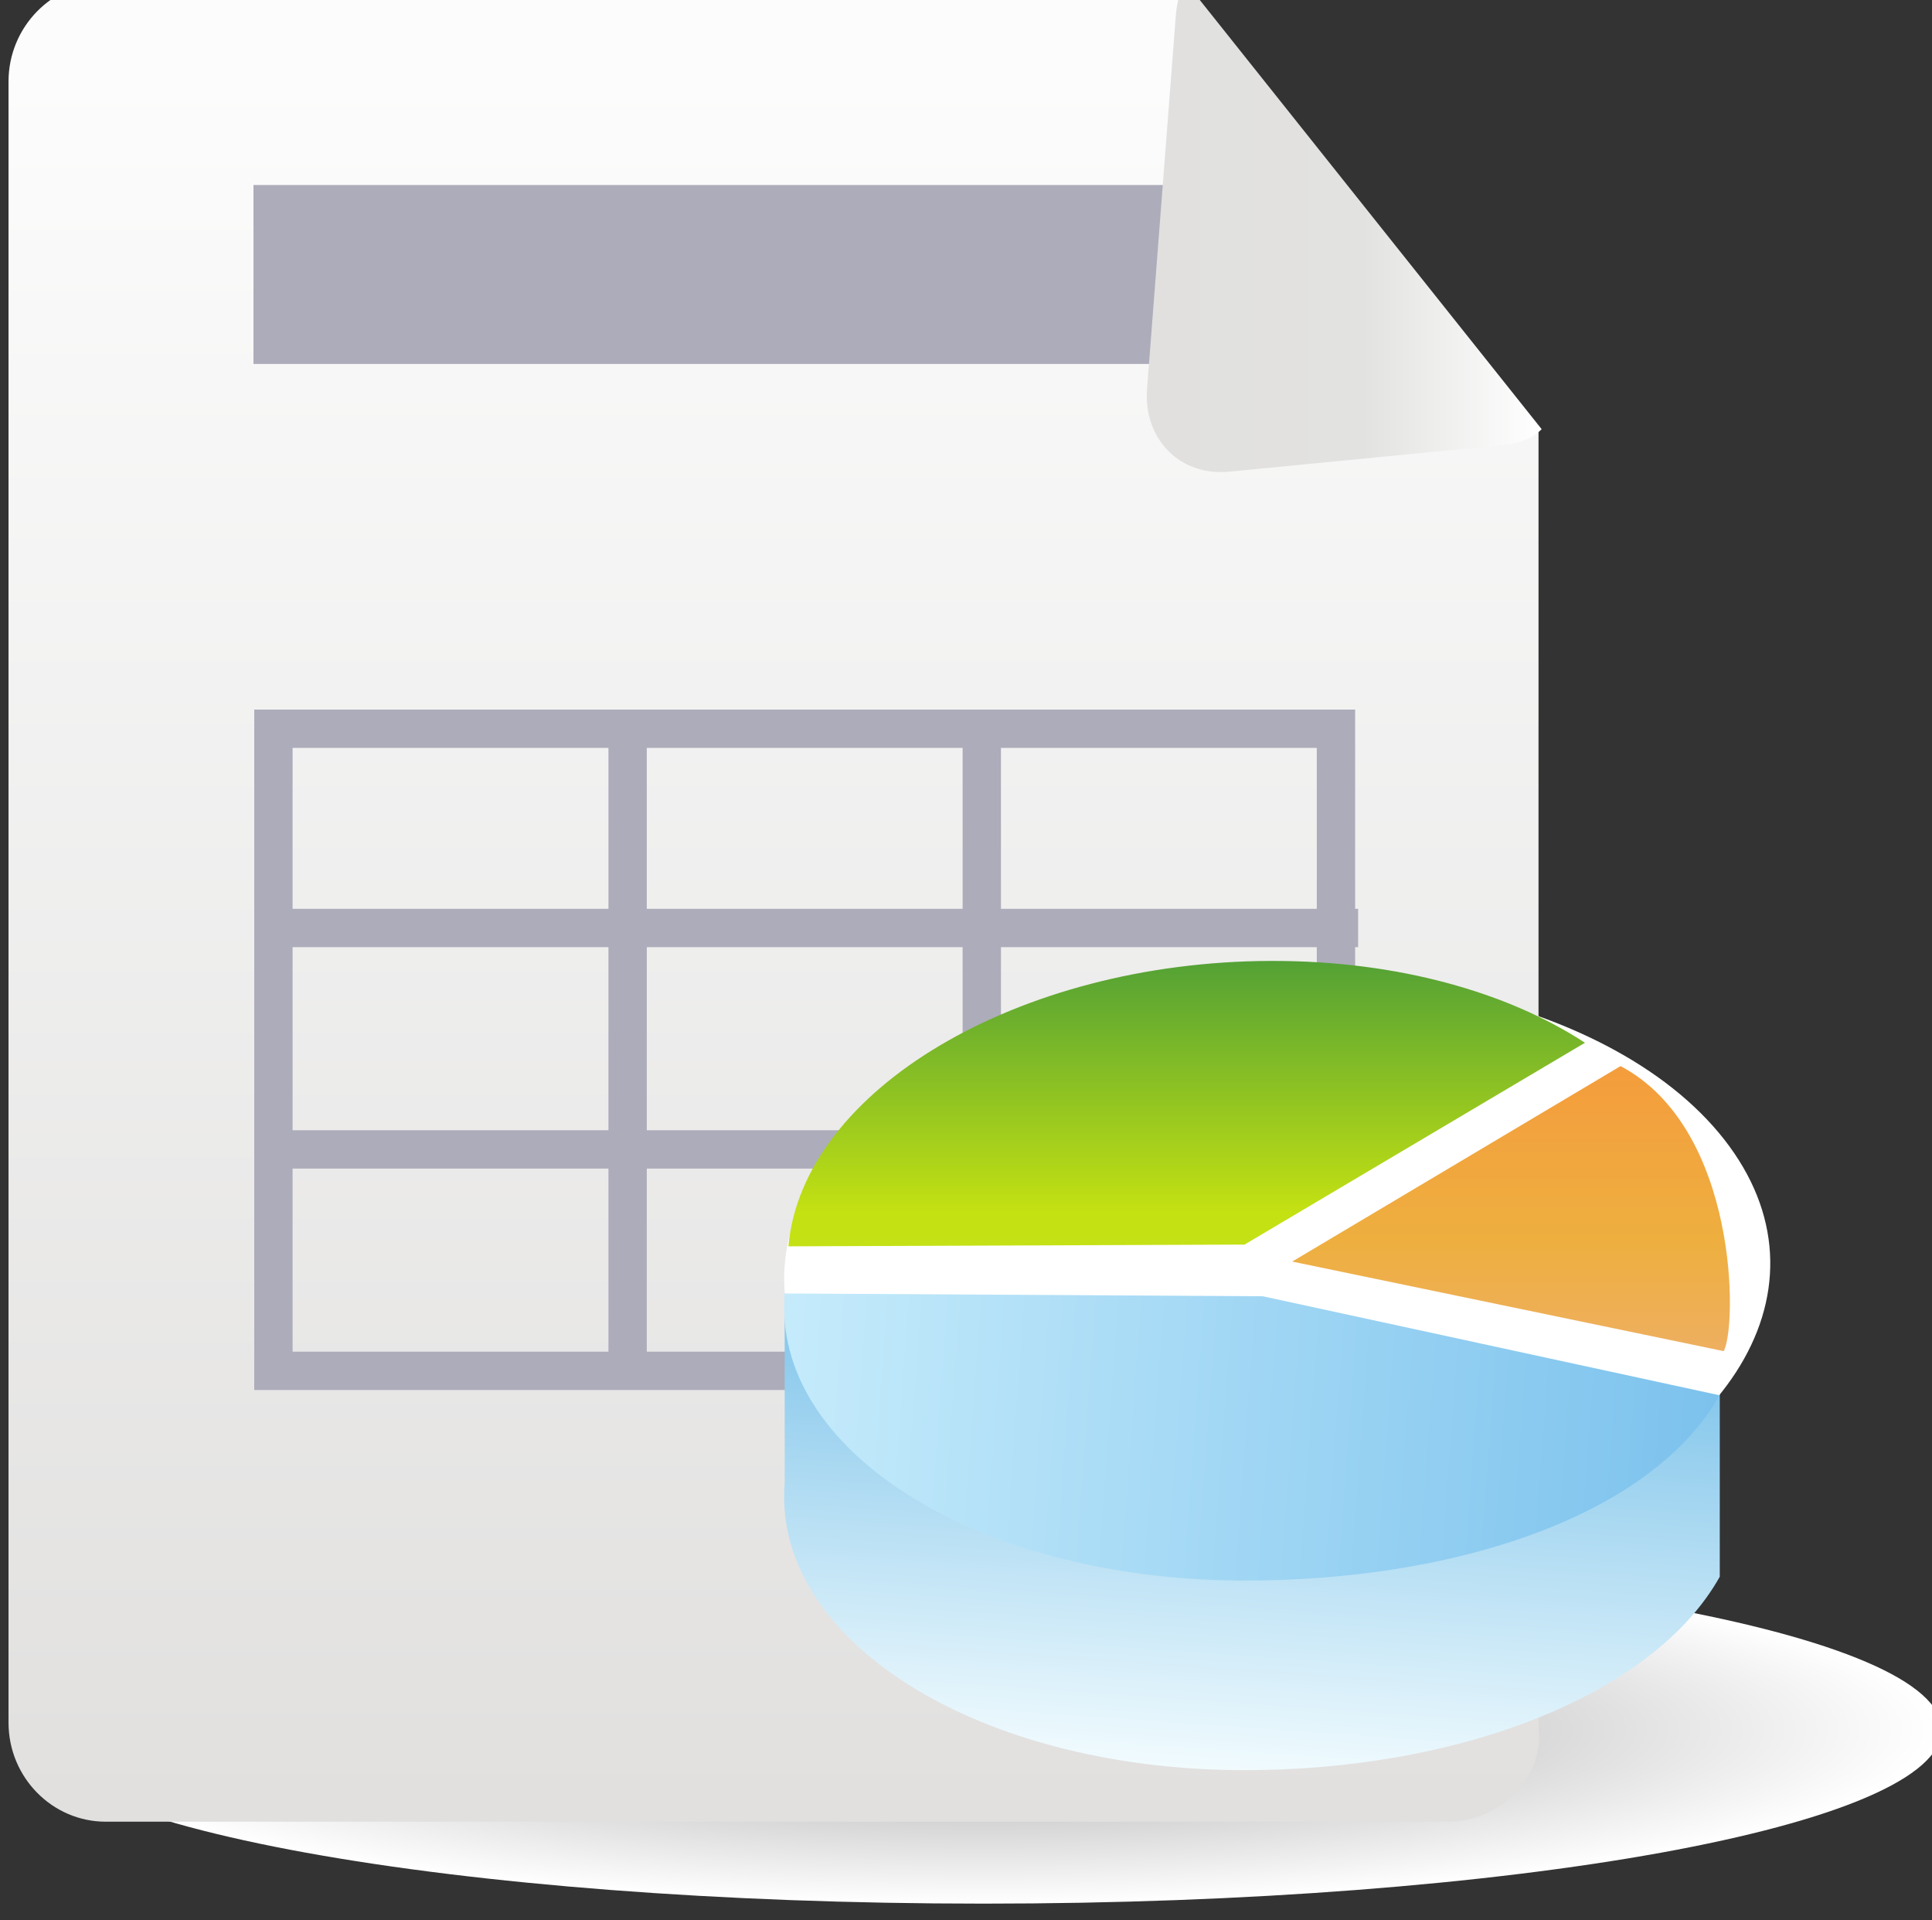 <?xml version="1.0" encoding="UTF-8" standalone="no"?>
<!-- Created with Inkscape (http://www.inkscape.org/) -->

<svg
   xmlns:dc="http://purl.org/dc/elements/1.1/"
   xmlns:cc="http://creativecommons.org/ns#"
   xmlns:rdf="http://www.w3.org/1999/02/22-rdf-syntax-ns#"
   xmlns:svg="http://www.w3.org/2000/svg"
   xmlns="http://www.w3.org/2000/svg"
   version="1.1"
   width="30.189"
   height="30"
   id="svg17481">
  <rect width="100%" height="100%" fill="#333333" stroke="none"/>
  <defs
     id="defs17483">
    <clipPath
       id="clipPath7134">
      <path
         d="m 421.392,812.08 -0.75,-9.734 c -0.098,-1.31 0.865,-2.28 2.14,-2.156 l 0,0 7.149,0.695 c 0.454,0.042 0.791,0.196 1.005,0.414 l 0,0 -9.287,11.656 c -0.13,-0.197 -0.226,-0.48 -0.257,-0.875"
         id="path7136" />
    </clipPath>
    <linearGradient
       x1="0"
       y1="0"
       x2="1"
       y2="0"
       id="linearGradient7142"
       gradientUnits="userSpaceOnUse"
       gradientTransform="matrix(10.302,0,0,-10.302,420.635,806.567)"
       spreadMethod="pad">
      <stop
         id="stop7144"
         style="stop-color:#e1e0df;stop-opacity:1"
         offset="0" />
      <stop
         id="stop7146"
         style="stop-color:#e2e2e0;stop-opacity:1"
         offset="0.547" />
      <stop
         id="stop7148"
         style="stop-color:#ffffff;stop-opacity:1"
         offset="1" />
    </linearGradient>
    <clipPath
       id="clipPath7124">
      <path
         d="m 0,1505.001 539.578,0 L 539.578,0 0,0 0,1505.001 z"
         id="path7126" />
    </clipPath>
    <clipPath
       id="clipPath7104">
      <path
         d="m 423.059,771.27 c 5.69,-0.032 10.778,1.735 12.516,4.832 l 0,0 -11.914,2.582 -12.472,0.073 c -0.332,-4.085 4.992,-7.444 11.87,-7.487"
         id="path7106" />
    </clipPath>
    <linearGradient
       x1="0"
       y1="0"
       x2="1"
       y2="0"
       id="linearGradient7112"
       gradientUnits="userSpaceOnUse"
       gradientTransform="matrix(24.566,-0.166,-1.187,-16.391,410.923,775.061)"
       spreadMethod="pad">
      <stop
         id="stop7114"
         style="stop-color:#c5ebfb;stop-opacity:1"
         offset="0" />
      <stop
         id="stop7116"
         style="stop-color:#7cc2ed;stop-opacity:1"
         offset="1" />
    </linearGradient>
    <clipPath
       id="clipPath7082">
      <path
         d="m 424.428,779.589 11.257,-2.336 c 0.353,0.644 0.387,5.805 -2.691,7.434 l 0,0 -8.566,-5.098 z"
         id="path7084" />
    </clipPath>
    <linearGradient
       x1="0"
       y1="0"
       x2="1"
       y2="0"
       id="linearGradient7090"
       gradientUnits="userSpaceOnUse"
       gradientTransform="matrix(1.219,15.198,21.772,0.097,429.562,771.705)"
       spreadMethod="pad">
      <stop
         id="stop7092"
         style="stop-color:#eeb09e;stop-opacity:1"
         offset="0" />
      <stop
         id="stop7094"
         style="stop-color:#eeaf3f;stop-opacity:1"
         offset="0.558" />
      <stop
         id="stop7096"
         style="stop-color:#f7933c;stop-opacity:1"
         offset="1" />
    </linearGradient>
    <clipPath
       id="clipPath7060">
      <path
         d="m 423.85,787.43 c -6.561,-0.024 -12.199,-3.364 -12.564,-7.444 l 0,0 11.899,0.046 8.881,5.264 c -2.018,1.319 -4.886,2.134 -8.13,2.134 l 0,0 c -0.029,0 -0.057,0 -0.086,0"
         id="path7062" />
    </clipPath>
    <linearGradient
       x1="0"
       y1="0"
       x2="1"
       y2="0"
       id="linearGradient7068"
       gradientUnits="userSpaceOnUse"
       gradientTransform="matrix(1.187,14.795,21.195,0.094,420.872,772.626)"
       spreadMethod="pad">
      <stop
         id="stop7070"
         style="stop-color:#c9e432;stop-opacity:1"
         offset="0" />
      <stop
         id="stop7072"
         style="stop-color:#c4e112;stop-opacity:1"
         offset="0.558" />
      <stop
         id="stop7074"
         style="stop-color:#53a135;stop-opacity:1"
         offset="1" />
    </linearGradient>
    <clipPath
       id="clipPath7048">
      <path
         d="m 0,1505.001 539.578,0 L 539.578,0 0,0 0,1505.001 z"
         id="path7050" />
    </clipPath>
    <clipPath
       id="clipPath7028">
      <path
         d="m 411.189,773.813 c -0.021,-0.272 -0.02,-0.539 0.008,-0.803 l 0,0 c 0.374,-3.715 5.44,-6.645 11.862,-6.685 l 0,0 c 5.69,-0.032 10.786,1.947 12.523,5.044 l 0,0 0,4.946 -24.393,2.442 0,-4.944 z"
         id="path7030" />
    </clipPath>
    <linearGradient
       x1="0"
       y1="0"
       x2="1"
       y2="0"
       id="linearGradient7036"
       gradientUnits="userSpaceOnUse"
       gradientTransform="matrix(1.674,23.117,23.117,-1.674,422.752,766.301)"
       spreadMethod="pad">
      <stop
         id="stop7038"
         style="stop-color:#f1fbfe;stop-opacity:1"
         offset="0" />
      <stop
         id="stop7040"
         style="stop-color:#0c8cd6;stop-opacity:1"
         offset="1" />
    </linearGradient>
    <clipPath
       id="clipPath7002">
      <path
         d="m 0,1505.001 539.578,0 L 539.578,0 0,0 0,1505.001 z"
         id="path7004" />
    </clipPath>
    <clipPath
       id="clipPath6980">
      <path
         d="m 393.479,812.955 c -1.398,0 -2.537,-1.166 -2.537,-2.586 l 0,0 0,-42.808 c 0,-1.422 1.139,-2.581 2.537,-2.581 l 0,0 34.997,0 c 1.4,0 2.542,1.159 2.378,2.499 l 0,0 0,33.927 c -0.05,-0.132 -0.384,-0.282 -0.839,-0.325 l 0,0 -7.151,-0.684 c -1.275,-0.121 -2.238,0.834 -2.14,2.123 l 0,0 0.75,9.572 c 0.033,0.39 0.126,0.672 0.257,0.863 l 0,0 -28.252,0 z"
         id="path6982" />
    </clipPath>
    <linearGradient
       x1="0"
       y1="0"
       x2="1"
       y2="0"
       id="linearGradient6988"
       gradientUnits="userSpaceOnUse"
       gradientTransform="matrix(0,47.975,47.975,0,410.906,764.98)"
       spreadMethod="pad">
      <stop
         id="stop6990"
         style="stop-color:#e1e0df;stop-opacity:1"
         offset="0" />
      <stop
         id="stop6992"
         style="stop-color:#fcfcfc;stop-opacity:1"
         offset="0.957" />
      <stop
         id="stop6994"
         style="stop-color:#fcfcfc;stop-opacity:1"
         offset="1" />
    </linearGradient>
    <clipPath
       id="clipPath6962">
      <path
         d="m 0,1505.001 539.578,0 L 539.578,0 0,0 0,1505.001 z"
         id="path6964" />
    </clipPath>
    <clipPath
       id="clipPath6942">
      <path
         d="m 391.384,767.38 c 0,-2.508 11.19,-4.537 24.992,-4.537 l 0,0 c 13.801,0 24.994,2.029 24.994,4.537 l 0,0 c 0,2.504 -11.193,4.533 -24.994,4.533 l 0,0 c -13.802,0 -24.992,-2.029 -24.992,-4.533"
         id="path6944" />
    </clipPath>
    <radialGradient
       cx="0"
       cy="0"
       r="1"
       fx="0"
       fy="0"
       id="radialGradient6950"
       gradientUnits="userSpaceOnUse"
       gradientTransform="matrix(24.999,0,0,-4.534,416.377,767.378)"
       spreadMethod="pad">
      <stop
         id="stop6952"
         style="stop-color:#a7a5a6;stop-opacity:1"
         offset="0" />
      <stop
         id="stop6954"
         style="stop-color:#ffffff;stop-opacity:1"
         offset="1" />
    </radialGradient>
  </defs>
  <g
     transform="translate(-343.483,-533.682)"
     id="layer1">
    <g
       transform="matrix(0.599,0,0,-0.599,109.442,1020.365)"
       id="g6938">
      <g
         clip-path="url(#clipPath6942)"
         id="g6940">
        <g
           id="g6946">
          <g
             id="g6948">
            <path
               d="m 391.384,767.38 c 0,-2.508 11.19,-4.537 24.992,-4.537 l 0,0 c 13.801,0 24.994,2.029 24.994,4.537 l 0,0 c 0,2.504 -11.193,4.533 -24.994,4.533 l 0,0 c -13.802,0 -24.992,-2.029 -24.992,-4.533"
               id="path6956"
               style="fill:url(#radialGradient6950);stroke:none" />
          </g>
        </g>
      </g>
    </g>
    <g
       transform="matrix(0.599,0,0,-0.599,109.442,1020.365)"
       id="g6958">
      <g
         clip-path="url(#clipPath6962)"
         id="g6960">
        <g
           transform="translate(397.411,803.459)"
           id="g6966">
          <path
             d="M 0,0 17.125,0"
             id="path6968"
             style="fill:#adacba;fill-opacity:1;fill-rule:nonzero;stroke:none" />
        </g>
        <path
           d="m 414.536,803.141 -17.125,0 0,0.638 17.125,0 0,-0.638 z"
           id="path6970"
           style="fill:#adacba;fill-opacity:1;fill-rule:nonzero;stroke:none" />
        <path
           d="m 414.536,801.319 -17.125,0 0,4.279 17.125,0 0,-4.279 z"
           id="path6972"
           style="fill:#adacba;fill-opacity:1;fill-rule:nonzero;stroke:none" />
        <path
           d="m 397.726,801.632 16.492,0 0,3.647 -16.492,0 0,-3.647 z m 17.119,-0.627 -17.746,0 0,4.904 17.746,0 0,-4.904 z"
           id="path6974"
           style="fill:#adacba;fill-opacity:1;fill-rule:nonzero;stroke:none" />
      </g>
    </g>
    <g
       transform="matrix(0.599,0,0,-0.599,109.442,1020.365)"
       id="g6976">
      <g
         clip-path="url(#clipPath6980)"
         id="g6978">
        <g
           id="g6984">
          <g
             id="g6986">
            <path
               d="m 393.479,812.955 c -1.398,0 -2.537,-1.166 -2.537,-2.586 l 0,0 0,-42.808 c 0,-1.422 1.139,-2.581 2.537,-2.581 l 0,0 34.997,0 c 1.4,0 2.542,1.159 2.378,2.499 l 0,0 0,33.927 c -0.05,-0.132 -0.384,-0.282 -0.839,-0.325 l 0,0 -7.151,-0.684 c -1.275,-0.121 -2.238,0.834 -2.14,2.123 l 0,0 0.75,9.572 c 0.033,0.39 0.126,0.672 0.257,0.863 l 0,0 -28.252,0 z"
               id="path6996"
               style="fill:url(#linearGradient6988);stroke:none" />
          </g>
        </g>
      </g>
    </g>
    <g
       transform="matrix(0.599,0,0,-0.599,109.442,1020.365)"
       id="g6998">
      <g
         clip-path="url(#clipPath7002)"
         id="g7000">
        <path
           d="m 425.57,776.739 -27.718,0 0,16.747 27.718,0 0,-16.747 z"
           id="path7006"
           style="fill:none;stroke:#adacba;stroke-width:1;stroke-linecap:butt;stroke-linejoin:miter;stroke-miterlimit:4;stroke-opacity:1;stroke-dasharray:none" />
        <g
           transform="translate(397.853,788.289)"
           id="g7008">
          <path
             d="M 0,0 28.295,0"
             id="path7010"
             style="fill:none;stroke:#adacba;stroke-width:1;stroke-linecap:butt;stroke-linejoin:miter;stroke-miterlimit:4;stroke-opacity:1;stroke-dasharray:none" />
        </g>
        <g
           transform="translate(397.853,782.514)"
           id="g7012">
          <path
             d="M 0,0 28.295,0"
             id="path7014"
             style="fill:none;stroke:#adacba;stroke-width:1;stroke-linecap:butt;stroke-linejoin:miter;stroke-miterlimit:4;stroke-opacity:1;stroke-dasharray:none" />
        </g>
        <g
           transform="translate(407.092,776.739)"
           id="g7016">
          <path
             d="M 0,0 0,16.746"
             id="path7018"
             style="fill:none;stroke:#adacba;stroke-width:1;stroke-linecap:butt;stroke-linejoin:miter;stroke-miterlimit:4;stroke-opacity:1;stroke-dasharray:none" />
        </g>
        <g
           transform="translate(416.331,776.739)"
           id="g7020">
          <path
             d="M 0,0 0,16.746"
             id="path7022"
             style="fill:none;stroke:#adacba;stroke-width:1;stroke-linecap:butt;stroke-linejoin:miter;stroke-miterlimit:4;stroke-opacity:1;stroke-dasharray:none" />
        </g>
      </g>
    </g>
    <g
       transform="matrix(0.599,0,0,-0.599,109.442,1020.365)"
       id="g7024">
      <g
         clip-path="url(#clipPath7028)"
         id="g7026">
        <g
           id="g7032">
          <g
             id="g7034">
            <path
               d="m 411.189,773.813 c -0.021,-0.272 -0.02,-0.539 0.008,-0.803 l 0,0 c 0.374,-3.715 5.44,-6.645 11.862,-6.685 l 0,0 c 5.69,-0.032 10.786,1.947 12.523,5.044 l 0,0 0,4.946 -24.393,2.442 0,-4.944 z"
               id="path7042"
               style="fill:url(#linearGradient7036);stroke:none" />
          </g>
        </g>
      </g>
    </g>
    <g
       transform="matrix(0.599,0,0,-0.599,109.442,1020.365)"
       id="g7044">
      <g
         clip-path="url(#clipPath7048)"
         id="g7046">
        <g
           transform="translate(435.828,782.602)"
           id="g7052">
          <path
             d="m 0,0 c 2.834,-3.863 -0.146,-8.455 -6.659,-10.257 -6.512,-1.802 -14.087,-0.131 -16.922,3.734 -2.834,3.862 0.147,8.455 6.659,10.256 C -10.409,5.535 -2.835,3.864 0,0"
             id="path7054"
             style="fill:#ffffff;fill-opacity:1;fill-rule:nonzero;stroke:none" />
        </g>
      </g>
    </g>
    <g
       transform="matrix(0.599,0,0,-0.599,109.442,1020.365)"
       id="g7056">
      <g
         clip-path="url(#clipPath7060)"
         id="g7058">
        <g
           id="g7064">
          <g
             id="g7066">
            <path
               d="m 423.85,787.43 c -6.561,-0.024 -12.199,-3.364 -12.564,-7.444 l 0,0 11.899,0.046 8.881,5.264 c -2.018,1.319 -4.886,2.134 -8.13,2.134 l 0,0 c -0.029,0 -0.057,0 -0.086,0"
               id="path7076"
               style="fill:url(#linearGradient7068);stroke:none" />
          </g>
        </g>
      </g>
    </g>
    <g
       transform="matrix(0.599,0,0,-0.599,109.442,1020.365)"
       id="g7078">
      <g
         clip-path="url(#clipPath7082)"
         id="g7080">
        <g
           id="g7086">
          <g
             id="g7088">
            <path
               d="m 424.428,779.589 11.257,-2.336 c 0.353,0.644 0.387,5.805 -2.691,7.434 l 0,0 -8.566,-5.098 z"
               id="path7098"
               style="fill:url(#linearGradient7090);stroke:none" />
          </g>
        </g>
      </g>
    </g>
    <g
       transform="matrix(0.599,0,0,-0.599,109.442,1020.365)"
       id="g7100">
      <g
         clip-path="url(#clipPath7104)"
         id="g7102">
        <g
           id="g7108">
          <g
             id="g7110">
            <path
               d="m 423.059,771.27 c 5.69,-0.032 10.778,1.735 12.516,4.832 l 0,0 -11.914,2.582 -12.472,0.073 c -0.332,-4.085 4.992,-7.444 11.87,-7.487"
               id="path7118"
               style="fill:url(#linearGradient7112);stroke:none" />
          </g>
        </g>
      </g>
    </g>
    <g
       transform="matrix(0.599,0,0,-0.599,109.442,1020.365)"
       id="g7120">
      <g
         clip-path="url(#clipPath7124)"
         id="g7122">
        <path
           d="m 423.666,803 -26.334,0 0,4.667 26.334,0 0,-4.667 z"
           id="path7128"
           style="fill:#adacba;fill-opacity:1;fill-rule:nonzero;stroke:none" />
      </g>
    </g>
    <g
       transform="matrix(0.599,0,0,-0.599,109.442,1020.365)"
       id="g7130">
      <g
         clip-path="url(#clipPath7134)"
         id="g7132">
        <g
           id="g7138">
          <g
             id="g7140">
            <path
               d="m 421.392,812.08 -0.75,-9.734 c -0.098,-1.31 0.865,-2.28 2.14,-2.156 l 0,0 7.149,0.695 c 0.454,0.042 0.791,0.196 1.005,0.414 l 0,0 -9.287,11.656 c -0.13,-0.197 -0.226,-0.48 -0.257,-0.875"
               id="path7150"
               style="fill:url(#linearGradient7142);stroke:none" />
          </g>
        </g>
      </g>
    </g>
  </g>
</svg>
